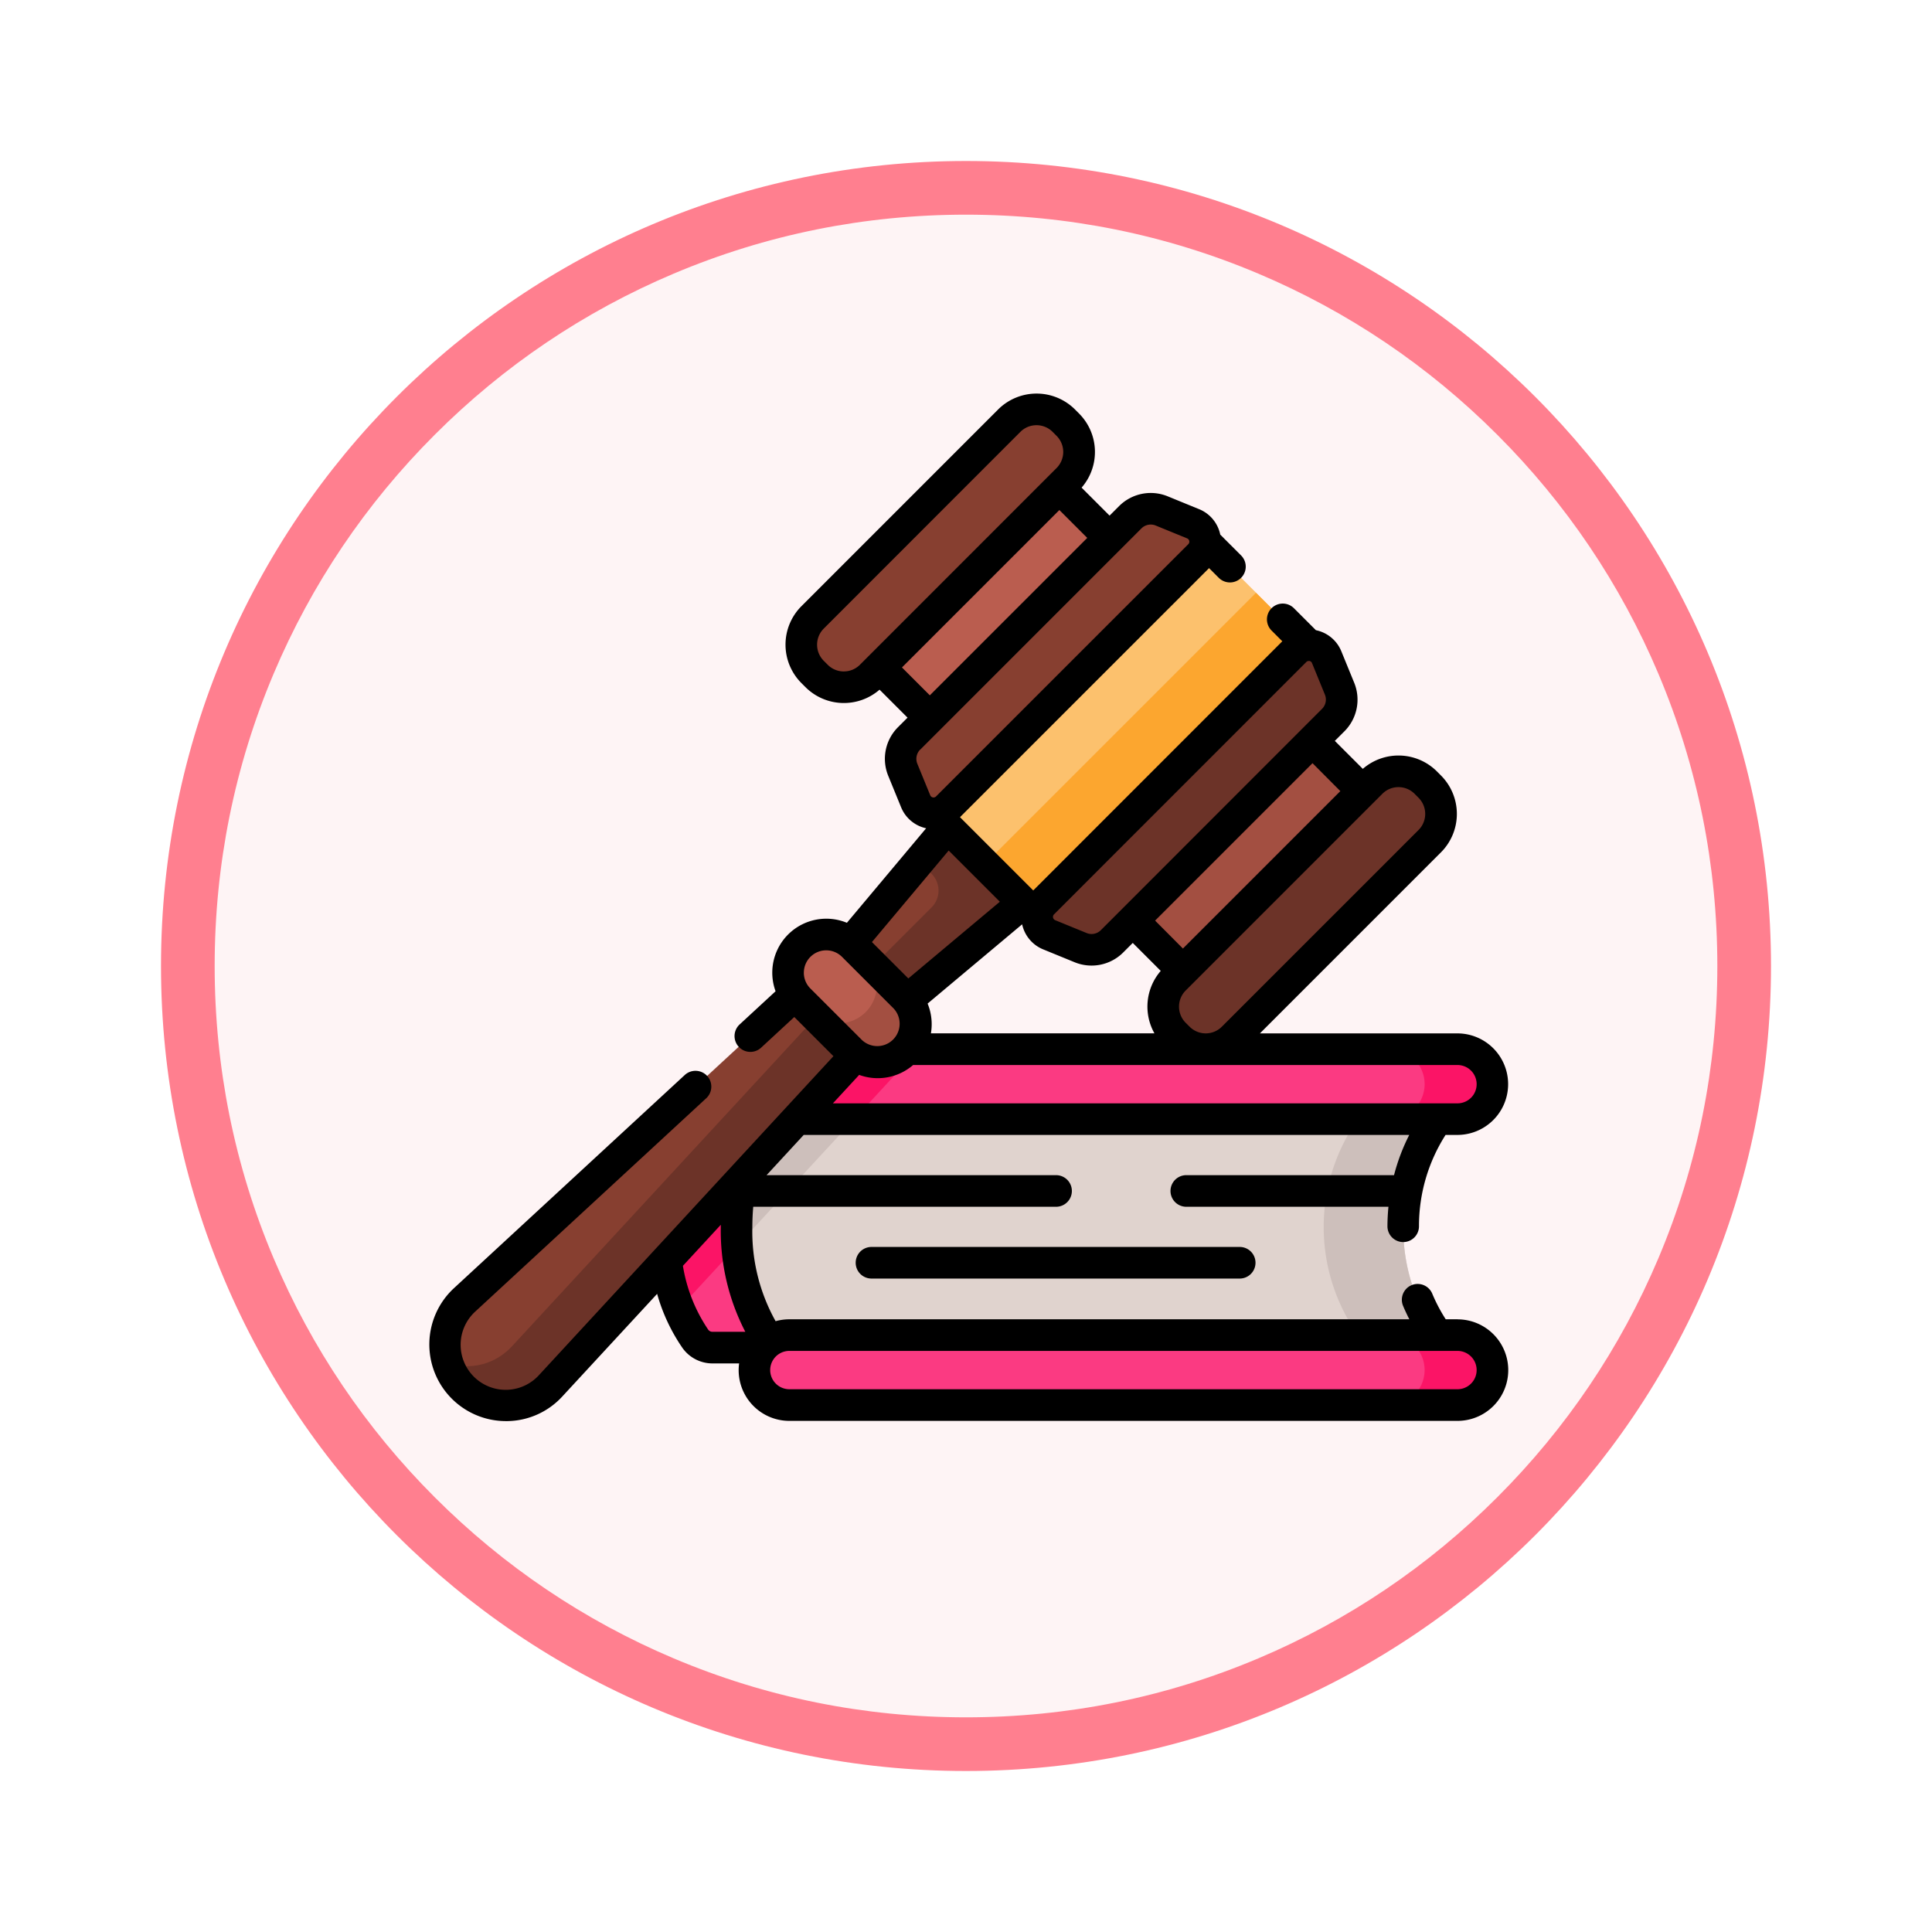 <svg xmlns="http://www.w3.org/2000/svg" xmlns:xlink="http://www.w3.org/1999/xlink" width="108" height="108" viewBox="0 0 108 108">
  <defs>
    <filter id="Trazado_982547" x="0" y="0" width="108" height="108" filterUnits="userSpaceOnUse">
      <feOffset dy="3" input="SourceAlpha"/>
      <feGaussianBlur stdDeviation="3" result="blur"/>
      <feFlood flood-opacity="0.161"/>
      <feComposite operator="in" in2="blur"/>
      <feComposite in="SourceGraphic"/>
    </filter>
  </defs>
  <g id="Grupo_1160044" data-name="Grupo 1160044" transform="translate(-166 -6714)">
    <g id="Grupo_1159328" data-name="Grupo 1159328" transform="translate(0 1600)">
      <g id="Grupo_1153202" data-name="Grupo 1153202" transform="translate(-88 4601)">
        <g id="Grupo_1149598" data-name="Grupo 1149598" transform="translate(80 315)">
          <g id="Grupo_1148770" data-name="Grupo 1148770" transform="translate(-27 -2583)">
            <g id="Grupo_1146954" data-name="Grupo 1146954" transform="translate(-415 -1202)">
              <g transform="matrix(1, 0, 0, 1, 616, 3983)" filter="url(#Trazado_982547)">
                <g id="Trazado_982547-2" data-name="Trazado 982547" transform="translate(9 6)" fill="#fef4f5">
                  <path d="M 45 88.5 C 39.127 88.5 33.43 87.35 28.068 85.082 C 22.889 82.891 18.236 79.755 14.241 75.759 C 10.245 71.764 7.109 67.111 4.918 61.932 C 2.65 56.57 1.5 50.873 1.5 45 C 1.5 39.127 2.65 33.43 4.918 28.068 C 7.109 22.889 10.245 18.236 14.241 14.241 C 18.236 10.245 22.889 7.109 28.068 4.918 C 33.43 2.65 39.127 1.5 45 1.5 C 50.873 1.5 56.57 2.65 61.932 4.918 C 67.111 7.109 71.764 10.245 75.759 14.241 C 79.755 18.236 82.891 22.889 85.082 28.068 C 87.35 33.43 88.5 39.127 88.5 45 C 88.5 50.873 87.35 56.57 85.082 61.932 C 82.891 67.111 79.755 71.764 75.759 75.759 C 71.764 79.755 67.111 82.891 61.932 85.082 C 56.57 87.35 50.873 88.5 45 88.5 Z" stroke="none"/>
                  <path d="M 45 3 C 39.329 3 33.829 4.11 28.653 6.299 C 23.652 8.415 19.16 11.443 15.302 15.302 C 11.443 19.16 8.415 23.652 6.299 28.653 C 4.11 33.829 3 39.329 3 45 C 3 50.671 4.11 56.171 6.299 61.347 C 8.415 66.348 11.443 70.84 15.302 74.698 C 19.16 78.557 23.652 81.585 28.653 83.701 C 33.829 85.89 39.329 87 45 87 C 50.671 87 56.171 85.89 61.347 83.701 C 66.348 81.585 70.84 78.557 74.698 74.698 C 78.557 70.84 81.585 66.348 83.701 61.347 C 85.89 56.171 87 50.671 87 45 C 87 39.329 85.89 33.829 83.701 28.653 C 81.585 23.652 78.557 19.16 74.698 15.302 C 70.84 11.443 66.348 8.415 61.347 6.299 C 56.171 4.11 50.671 3 45 3 M 45 0 C 69.853 0 90 20.147 90 45 C 90 69.853 69.853 90 45 90 C 20.147 90 0 69.853 0 45 C 0 20.147 20.147 0 45 0 Z" stroke="none" fill="#ff7f8f"/>
                </g>
              </g>
            </g>
          </g>
        </g>
      </g>
    </g>
    <g id="ley_4_" data-name="ley (4)" transform="translate(190.001 6723.807)">
      <g id="Grupo_1160035" data-name="Grupo 1160035" transform="translate(13.102 48.843)">
        <g id="Grupo_1160030" data-name="Grupo 1160030" transform="translate(0 3.212)">
          <path id="Trazado_993043" data-name="Trazado 993043" d="M148.5,357.319a10.226,10.226,0,0,0,2.455,6.734h-37a1.171,1.171,0,0,1-.955-.489,11.92,11.92,0,0,1,0-12.491,1.171,1.171,0,0,1,.955-.489h37A10.227,10.227,0,0,0,148.5,357.319Z" transform="translate(-111.226 -350.585)" fill="#fb3a82"/>
          <path id="Trazado_993044" data-name="Trazado 993044" d="M122.519,350.587l-10.435,11.3a11.824,11.824,0,0,1-.854-4.568A10.687,10.687,0,0,1,113,351.076a1.169,1.169,0,0,1,.955-.489Z" transform="translate(-111.23 -350.587)" fill="#fb1466"/>
          <path id="Trazado_993045" data-name="Trazado 993045" d="M183.062,357.319a10.226,10.226,0,0,0,2.455,6.734H147.95s-2.159-2.186-2.159-6.734,2.159-6.734,2.159-6.734h37.566A10.227,10.227,0,0,0,183.062,357.319Z" transform="translate(-141.719 -350.585)" fill="#e0d3ce"/>
          <g id="Grupo_1160029" data-name="Grupo 1160029" transform="translate(4.072 0)">
            <path id="Trazado_993046" data-name="Trazado 993046" d="M153.008,350.587l-7.179,7.776c-.025-.332-.039-.68-.039-1.041,0-4.548,2.159-6.735,2.159-6.735Z" transform="translate(-145.79 -350.587)" fill="#cdbfbb"/>
            <path id="Trazado_993047" data-name="Trazado 993047" d="M428.85,357.326a10.224,10.224,0,0,0,2.455,6.734h-4.451a10.463,10.463,0,0,1,0-13.468h4.451A10.222,10.222,0,0,0,428.85,357.326Z" transform="translate(-391.579 -350.591)" fill="#cdbfbb"/>
          </g>
        </g>
        <g id="Grupo_1160034" data-name="Grupo 1160034" transform="translate(5.069)">
          <g id="Grupo_1160032" data-name="Grupo 1160032" transform="translate(0)">
            <path id="Trazado_993048" data-name="Trazado 993048" d="M195.517,325.272a1.955,1.955,0,0,1-1.954,1.954H156.214a1.955,1.955,0,0,1,0-3.91h37.348A1.955,1.955,0,0,1,195.517,325.272Z" transform="translate(-154.26 -323.317)" fill="#fb3a82"/>
            <g id="Grupo_1160031" data-name="Grupo 1160031">
              <path id="Trazado_993049" data-name="Trazado 993049" d="M163.445,323.317l-3.608,3.91h-3.622a1.955,1.955,0,0,1,0-3.91Z" transform="translate(-154.26 -323.317)" fill="#fb1466"/>
              <path id="Trazado_993050" data-name="Trazado 993050" d="M461.46,325.275a1.957,1.957,0,0,1-1.956,1.956h-3.791a1.955,1.955,0,0,0,0-3.91H459.5A1.955,1.955,0,0,1,461.46,325.275Z" transform="translate(-420.202 -323.321)" fill="#fb1466"/>
            </g>
          </g>
          <g id="Grupo_1160033" data-name="Grupo 1160033" transform="translate(0 15.983)">
            <path id="Trazado_993051" data-name="Trazado 993051" d="M193.56,462.906H156.212a1.955,1.955,0,1,1,0-3.91H193.56a1.955,1.955,0,1,1,0,3.91Z" transform="translate(-154.257 -458.996)" fill="#fb3a82"/>
            <path id="Trazado_993052" data-name="Trazado 993052" d="M461.46,460.954a1.954,1.954,0,0,1-1.956,1.954h-3.791a1.954,1.954,0,0,0,0-3.908H459.5A1.955,1.955,0,0,1,461.46,460.954Z" transform="translate(-420.202 -459)" fill="#fb1466"/>
          </g>
        </g>
      </g>
      <g id="Grupo_1160043" data-name="Grupo 1160043" transform="translate(-0.001 12.193)">
        <g id="Grupo_1160038" data-name="Grupo 1160038" transform="translate(0.884 23.346)">
          <g id="Grupo_1160036" data-name="Grupo 1160036" transform="translate(0 7.477)">
            <path id="Trazado_993053" data-name="Trazado 993053" d="M33.232,277.013l-3.156-3.156L8.595,293.688a3.4,3.4,0,1,0,4.807,4.807Z" transform="translate(-7.5 -273.857)" fill="#873f30"/>
            <path id="Trazado_993054" data-name="Trazado 993054" d="M14.557,305.863a3.4,3.4,0,0,1-4.81,0,3.369,3.369,0,0,1-.83-1.356,3.4,3.4,0,0,0,3.452-.827c.033-.033.065-.067.1-.1L32.3,282.1l2.185,2.185L14.652,305.764C14.621,305.8,14.589,305.831,14.557,305.863Z" transform="translate(-8.751 -281.125)" fill="#6c3328"/>
          </g>
          <path id="Trazado_993055" data-name="Trazado 993055" d="M197.9,210.382l-7.267,8.668,2.969,2.968,8.668-7.267Z" transform="translate(-169.063 -210.382)" fill="#873f30"/>
          <path id="Trazado_993056" data-name="Trazado 993056" d="M206.659,210.382l-2.348,2.8.7.7a1.328,1.328,0,0,1,0,1.878l-4.454,4.454,1.8,1.8,8.668-7.267Z" transform="translate(-177.82 -210.382)" fill="#6c3328"/>
          <g id="Grupo_1160037" data-name="Grupo 1160037" transform="translate(19.168 6.893)">
            <path id="Trazado_993057" data-name="Trazado 993057" d="M173.728,275.422l-2.882-2.882a2.133,2.133,0,0,1,3.017-3.017l2.882,2.882a2.133,2.133,0,1,1-3.017,3.017Z" transform="translate(-170.222 -268.899)" fill="#ba5d4f"/>
            <path id="Trazado_993058" data-name="Trazado 993058" d="M186.642,285.324a2.133,2.133,0,0,1-3.017,0l-2.184-2.184a2.133,2.133,0,0,0,3.017-3.017l2.184,2.184A2.132,2.132,0,0,1,186.642,285.324Z" transform="translate(-180.119 -278.801)" fill="#a34f41"/>
          </g>
        </g>
        <g id="Grupo_1160039" data-name="Grupo 1160039" transform="translate(23.443 3.535)">
          <path id="Trazado_993059" data-name="Trazado 993059" d="M0,0H9.05V14.208H0Z" transform="translate(10.045 0) rotate(45)" fill="#ba5d4f"/>
          <path id="Trazado_993060" data-name="Trazado 993060" d="M0,0H9.05V14.208H0Z" transform="translate(20.413 30.467) rotate(-135)" fill="#a34f41"/>
        </g>
        <g id="Grupo_1160042" data-name="Grupo 1160042" transform="translate(0 0)">
          <path id="Trazado_993061" data-name="Trazado 993061" d="M177.334,34.6l-.222-.222a2.158,2.158,0,0,1,0-3.052l10.995-10.995a2.158,2.158,0,0,1,3.052,0l.222.222a2.158,2.158,0,0,1,0,3.052L180.386,34.6A2.158,2.158,0,0,1,177.334,34.6Z" transform="translate(-155.691 -18.81)" fill="#873f30"/>
          <path id="Trazado_993062" data-name="Trazado 993062" d="M348.876,206.136l.222.222a2.158,2.158,0,0,0,3.052,0l10.995-10.995a2.158,2.158,0,0,0,0-3.052l-.222-.222a2.158,2.158,0,0,0-3.052,0l-10.995,10.995A2.158,2.158,0,0,0,348.876,206.136Z" transform="translate(-307.221 -170.34)" fill="#6c3328"/>
          <g id="Grupo_1160041" data-name="Grupo 1160041">
            <path id="Trazado_993063" data-name="Trazado 993063" d="M0,0H10.163V21.458H0Z" transform="translate(42.663 7.583) rotate(45)" fill="#fcc16d"/>
            <path id="Trazado_993064" data-name="Trazado 993064" d="M0,0H21.458V5.144H0Z" transform="translate(31.037 26.311) rotate(-45)" fill="#fca62f"/>
            <path id="Trazado_993065" data-name="Trazado 993065" d="M240,67.706l-1.76-.72a1.619,1.619,0,0,0-1.757.354L224.126,79.7a1.619,1.619,0,0,0-.354,1.757l.72,1.76a1.079,1.079,0,0,0,1.762.355l14.105-14.105A1.079,1.079,0,0,0,240,67.706Z" transform="translate(-197.306 -60.426)" fill="#873f30"/>
            <path id="Trazado_993066" data-name="Trazado 993066" d="M304.6,132.306l.72,1.76a1.619,1.619,0,0,1-.354,1.757l-12.361,12.361a1.619,1.619,0,0,1-1.757.354l-1.76-.72a1.079,1.079,0,0,1-.355-1.762l14.105-14.105A1.079,1.079,0,0,1,304.6,132.306Z" transform="translate(-254.445 -117.565)" fill="#6c3328"/>
            <g id="Grupo_1160040" data-name="Grupo 1160040">
              <path id="Trazado_993067" data-name="Trazado 993067" d="M57.473,63.942h-.657a9.137,9.137,0,0,1-.761-1.451.884.884,0,0,0-1.633.676c.109.264.231.521.36.775H20.126a2.827,2.827,0,0,0-.77.107,10.27,10.27,0,0,1-1.3-5.26c0-.385.017-.765.05-1.137H35.034a.883.883,0,0,0,0-1.767H18.851l2.076-2.249h33.85a11.029,11.029,0,0,0-.851,2.249H42.314a.883.883,0,1,0,0,1.767h11.3c-.035.359-.055.722-.056,1.087a.884.884,0,0,0,.88.887h0a.884.884,0,0,0,.883-.88,9.454,9.454,0,0,1,1.486-5.11h.659a2.838,2.838,0,1,0,0-5.676H46.429L56.548,37.841a3.041,3.041,0,0,0,0-4.3l-.222-.223a3.04,3.04,0,0,0-4.145-.145l-1.564-1.564.532-.532A2.5,2.5,0,0,0,51.7,28.36l-.72-1.76a1.958,1.958,0,0,0-1.421-1.179l-1.229-1.229a.883.883,0,1,0-1.249,1.249l.6.6L33.758,39.969l-4.095-4.095L43.587,21.951l.542.542a.883.883,0,1,0,1.249-1.249l-1.166-1.166a1.959,1.959,0,0,0-1.179-1.421h0l-1.76-.72a2.5,2.5,0,0,0-2.716.547l-.532.532-1.564-1.564a3.04,3.04,0,0,0-.145-4.145l-.222-.223a3.042,3.042,0,0,0-4.3,0L20.8,24.079a3.041,3.041,0,0,0,0,4.3l.222.222a3.04,3.04,0,0,0,4.145.145l1.564,1.564-.533.533a2.5,2.5,0,0,0-.547,2.716l.72,1.76a1.957,1.957,0,0,0,1.4,1.175l-4.43,5.284a3.018,3.018,0,0,0-3.987,3.827l-2.009,1.855a.884.884,0,0,0,1.2,1.3L20.4,47.045l2.189,2.189L6.135,67.055A2.518,2.518,0,1,1,2.577,63.5l12.9-11.913a.883.883,0,1,0-1.2-1.3L1.378,62.2a4.285,4.285,0,0,0,2.9,7.434H4.37a4.249,4.249,0,0,0,3.063-1.378l5.3-5.736a10.182,10.182,0,0,0,1.42,3.029,2.057,2.057,0,0,0,1.675.86h1.488a2.834,2.834,0,0,0,2.813,3.212H57.473a2.838,2.838,0,1,0,0-5.676ZM58.545,50.8a1.072,1.072,0,0,1-1.071,1.071H22.559l1.469-1.591a3.02,3.02,0,0,0,3.014-.552H57.473A1.072,1.072,0,0,1,58.545,50.8ZM31.891,40.6l-5.116,4.289-2.034-2.034,4.289-5.116ZM28.037,47.96a3.034,3.034,0,0,0-.184-1.667l5.284-4.43a1.958,1.958,0,0,0,1.175,1.4l1.76.72a2.5,2.5,0,0,0,2.716-.547l.533-.533,1.564,1.564a3.047,3.047,0,0,0-.352,3.491h-12.5ZM54.175,34.194a1.266,1.266,0,0,1,.9.373l.222.223a1.274,1.274,0,0,1,0,1.8L44.3,47.587a1.274,1.274,0,0,1-1.8,0l-.222-.222a1.276,1.276,0,0,1,0-1.8L53.274,34.567a1.266,1.266,0,0,1,.9-.373Zm-3.25.223-8.8,8.8L40.57,41.655l8.8-8.8ZM34.916,41.31,49.022,27.2a.186.186,0,0,1,.135-.058.215.215,0,0,1,.042,0,.188.188,0,0,1,.142.118l.72,1.76a.733.733,0,0,1-.161.8L37.539,42.188a.733.733,0,0,1-.8.161l-1.76-.72a.2.2,0,0,1-.064-.319ZM23.169,27.727a1.266,1.266,0,0,1-.9-.373l-.222-.222a1.274,1.274,0,0,1,0-1.8L33.04,14.334a1.274,1.274,0,0,1,1.8,0l.222.223a1.274,1.274,0,0,1,0,1.8L24.07,27.353a1.267,1.267,0,0,1-.9.373Zm3.25-.223,8.8-8.8,1.558,1.558-8.8,8.8Zm1.026,4.589L39.805,19.732a.733.733,0,0,1,.8-.161l1.76.72a.2.2,0,0,1,.064.319L28.323,34.716A.2.2,0,0,1,28,34.651l-.72-1.76a.734.734,0,0,1,.161-.8ZM20.935,44.566a1.25,1.25,0,0,1,2.133-.884l2.881,2.881a1.25,1.25,0,0,1-1.767,1.767L21.3,45.45a1.242,1.242,0,0,1-.366-.884ZM15.589,64.523a8.913,8.913,0,0,1-1.415-3.57l2.118-2.294c0,.044,0,.087,0,.131a12.258,12.258,0,0,0,1.37,5.851H15.824A.287.287,0,0,1,15.589,64.523Zm41.885,3.329H20.125a1.071,1.071,0,0,1,0-2.143H57.473a1.071,1.071,0,1,1,0,2.143Z" transform="translate(0.001 -12.193)"/>
              <path id="Trazado_993068" data-name="Trazado 993068" d="M203.21,417.166a.883.883,0,0,0,0,1.767h20.583a.883.883,0,0,0,0-1.767Z" transform="translate(-178.493 -369.461)"/>
            </g>
          </g>
        </g>
      </g>
    </g>
  </g>
</svg>
